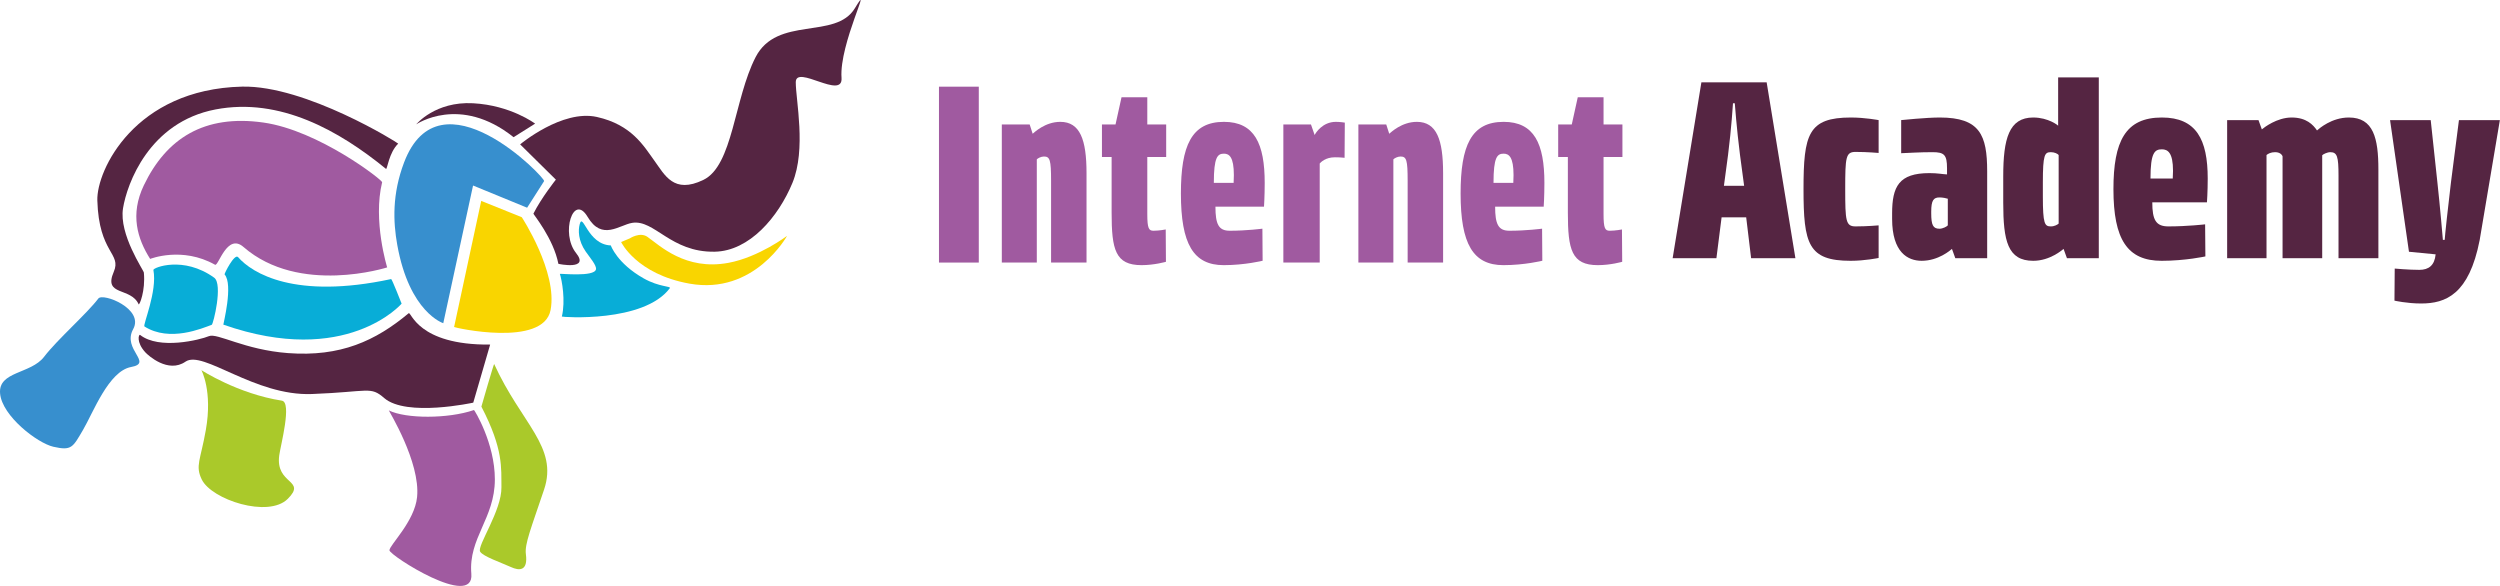 <svg width="320" height="75" viewBox="0 0 320 75" fill="none" xmlns="http://www.w3.org/2000/svg">
<path fill-rule="evenodd" clip-rule="evenodd" d="M27.412 35.542C28.558 36.368 27.303 41.501 27.104 41.574C25.915 42.006 21.725 43.84 18.491 41.789C18.244 41.632 20.159 37.305 19.635 34.557C19.578 34.262 23.47 32.702 27.412 35.542Z" fill="#08ADD7"/>
<path fill-rule="evenodd" clip-rule="evenodd" d="M30.477 32.917C32.277 34.975 37.744 38.369 50.068 35.72C50.167 35.698 51.407 38.868 51.407 38.868C51.407 38.868 44.347 47.072 28.588 41.554C28.553 41.542 29.892 36.404 28.745 35.124C28.686 35.059 30.017 32.392 30.477 32.917Z" fill="#08ADD7"/>
<path fill-rule="evenodd" clip-rule="evenodd" d="M19.219 33.142C17.594 30.576 16.615 27.465 18.414 23.717C21.29 17.722 26.136 14.611 33.713 15.685C40.798 16.689 48.978 23.066 48.914 23.326C47.704 28.246 49.558 34.228 49.558 34.228C49.558 34.228 38.306 37.833 31.164 31.61C29.061 29.778 27.953 34.128 27.528 33.888C23.311 31.506 19.219 33.142 19.219 33.142Z" fill="#A05AA0"/>
<path fill-rule="evenodd" clip-rule="evenodd" d="M61.597 25.714L66.79 27.805C66.79 27.805 71.394 34.834 70.477 39.675C69.559 44.517 58.107 41.931 58.125 41.857L61.597 25.714Z" fill="#F9D500"/>
<path fill-rule="evenodd" clip-rule="evenodd" d="M56.739 41.369C56.739 41.369 52.407 40.02 50.85 31.348C50.315 28.364 50.189 24.846 51.717 20.806C56.295 8.694 69.882 22.821 69.645 23.182L67.471 26.587L60.551 23.747L56.739 41.369Z" fill="#378FCE"/>
<path fill-rule="evenodd" clip-rule="evenodd" d="M60.671 52.483C60.718 52.467 63.343 56.707 63.342 61.362C63.34 66.362 59.938 68.866 60.331 73.446C60.724 78.026 49.849 71.09 49.849 70.436C49.849 69.781 53.071 66.746 53.386 63.631C53.84 59.144 49.7 52.496 49.77 52.531C51.945 53.614 57.357 53.623 60.671 52.483Z" fill="#A05AA0"/>
<path fill-rule="evenodd" clip-rule="evenodd" d="M64.184 62.352C64.143 59.938 64.476 57.544 61.618 52.048C61.607 52.027 63.22 46.521 63.25 46.588C66.722 54.226 71.484 57.192 69.642 62.665C67.971 67.632 67.143 69.641 67.312 70.921C67.606 73.146 66.436 73.058 65.404 72.585C64.212 72.038 61.812 71.221 61.457 70.609C61.031 69.873 64.236 65.373 64.184 62.352Z" fill="#AAC92A"/>
<path fill-rule="evenodd" clip-rule="evenodd" d="M17.935 42.871C20.382 44.799 25.575 43.509 26.745 43.027C27.811 42.589 31.303 44.779 36.857 45.196C43.59 45.702 48.075 43.628 52.308 40.096C52.637 39.822 53.407 44.2 62.739 44.105L60.577 51.539C60.577 51.539 52.031 53.414 49.178 50.951C47.388 49.405 47.299 50.15 39.938 50.435C32.571 50.721 25.974 44.751 23.746 46.291C21.518 47.831 18.958 45.484 18.614 45.111C17.392 43.787 17.764 42.736 17.935 42.871Z" fill="#552542"/>
<path fill-rule="evenodd" clip-rule="evenodd" d="M0.012 50.378C-0.25 47.5 3.943 47.892 5.646 45.668C7.349 43.443 11.141 40.13 12.59 38.209C13.165 37.447 18.486 39.517 17.045 42.135C15.604 44.752 19.666 46.453 16.783 46.976C13.9 47.5 11.935 52.806 10.625 55.031C9.314 57.257 9.183 57.723 6.825 57.183C4.781 56.714 0.274 53.257 0.012 50.378Z" fill="#378FCE"/>
<path fill-rule="evenodd" clip-rule="evenodd" d="M66.577 18.479C66.577 18.479 71.946 13.978 76.4 14.971C80.856 15.964 82.402 18.695 83.738 20.535C85.103 22.413 86.227 24.862 90.027 23.03C93.827 21.198 93.958 12.693 96.71 7.328C99.461 1.962 106.953 5.133 109.419 1.061C111.886 -3.01 107.396 5.643 107.716 9.964C107.929 12.842 101.858 8.217 101.858 10.52C101.858 12.824 103.224 19.077 101.427 23.423C99.629 27.768 95.932 32.145 91.468 32.219C85.838 32.313 83.779 28.069 80.921 28.526C79.283 28.788 77.055 30.871 75.221 27.768C73.387 24.666 71.729 29.88 73.736 32.387C75.532 34.632 71.477 33.783 71.473 33.768C70.841 30.521 68.244 27.414 68.277 27.348C69.293 25.323 71.152 22.994 71.152 22.994L66.577 18.479Z" fill="#552542"/>
<path fill-rule="evenodd" clip-rule="evenodd" d="M100.744 30.19C100.744 30.19 96.56 37.792 88.257 36.306C81.452 35.088 79.504 30.981 79.504 30.981L80.612 30.514C80.612 30.514 81.914 29.65 82.867 30.315C84.451 31.422 87.732 34.667 93.238 33.644C97.141 32.918 100.744 30.19 100.744 30.19Z" fill="#F9D500"/>
<path fill-rule="evenodd" clip-rule="evenodd" d="M85.734 36.891C82.401 41.349 71.9 40.591 71.917 40.519C72.403 38.512 71.934 35.869 71.662 35.06C71.634 34.977 76.095 35.498 76.287 34.466C76.379 33.968 75.512 32.978 74.975 32.205C73.991 30.792 73.998 29.462 74.204 28.693C74.624 27.132 75.203 31.31 78.183 31.414C78.183 31.414 78.966 33.703 82.401 35.64C84.393 36.764 85.942 36.612 85.734 36.891Z" fill="#08ADD7"/>
<path fill-rule="evenodd" clip-rule="evenodd" d="M68.494 15.827L65.738 17.56C58.861 12.07 53.274 15.92 53.274 15.92C53.274 15.92 55.698 12.954 60.546 13.216C65.394 13.478 68.494 15.827 68.494 15.827Z" fill="#552542"/>
<path fill-rule="evenodd" clip-rule="evenodd" d="M25.778 47.376C25.778 47.376 30.411 50.4 36.077 51.284C37.396 51.49 35.926 56.955 35.744 58.273C35.22 62.068 39.32 61.371 36.831 63.856C34.341 66.343 27.073 63.953 25.824 61.371C24.971 59.605 25.66 58.939 26.348 55.031C27.229 50.034 25.778 47.376 25.778 47.376Z" fill="#AAC92A"/>
<path fill-rule="evenodd" clip-rule="evenodd" d="M30.985 11.088C39.12 10.897 51.026 18.329 50.968 18.385C49.773 19.545 49.563 21.742 49.408 21.615C43.437 16.743 35.836 12.431 27.593 14.007C19.087 15.633 16.256 23.523 15.748 26.654C15.203 30.009 18.385 34.586 18.414 34.888C18.639 37.243 17.83 39.135 17.747 38.95C16.747 36.715 13.197 37.94 14.556 34.807C15.605 32.387 12.653 32.46 12.459 25.647C12.35 21.804 17.245 11.412 30.985 11.088Z" fill="#552542"/>
<path fill-rule="evenodd" clip-rule="evenodd" d="M120.188 11.094H125.285V33.608H120.188V11.094Z" fill="#A05AA0"/>
<path fill-rule="evenodd" clip-rule="evenodd" d="M128.232 15.928H131.797L132.18 17.12C132.387 16.955 133.772 15.597 135.716 15.597C138.25 15.597 139.075 17.882 139.075 22.152V33.608H134.538V23.146C134.538 20.464 134.39 20.034 133.625 20.034C133.241 20.034 132.829 20.265 132.711 20.398V33.608H128.232V15.928V15.928Z" fill="#A05AA0"/>
<path fill-rule="evenodd" clip-rule="evenodd" d="M142.287 20.1H141.049V15.928H142.788L143.554 12.452H146.854V15.928H149.271V20.1H146.854V27.417C146.854 29.271 147.061 29.535 147.65 29.535C148.386 29.535 149.212 29.37 149.212 29.37L149.24 33.509C149.24 33.509 147.768 33.939 146.117 33.939C142.758 33.939 142.287 31.953 142.287 27.218V20.1Z" fill="#A05AA0"/>
<path fill-rule="evenodd" clip-rule="evenodd" d="M157.403 29.535C159.583 29.535 161.587 29.271 161.587 29.271L161.616 33.376C161.616 33.376 159.348 33.939 156.636 33.939C152.747 33.939 151.156 31.224 151.156 24.768C151.156 18.643 152.512 15.597 156.666 15.597C160.585 15.597 161.882 18.411 161.882 23.41C161.882 25.132 161.793 26.456 161.793 26.456H155.576C155.576 28.708 155.988 29.535 157.403 29.535ZM157.904 23.41C157.904 23.079 157.934 22.715 157.934 22.417C157.934 20.1 157.344 19.669 156.666 19.669C155.842 19.669 155.37 20.1 155.37 23.41H157.904Z" fill="#A05AA0"/>
<path fill-rule="evenodd" clip-rule="evenodd" d="M164.268 15.928H167.803L168.275 17.286C168.393 17.021 169.277 15.597 170.986 15.597C171.547 15.597 172.136 15.696 172.136 15.696L172.106 20.199C172.106 20.199 171.575 20.133 170.869 20.133C169.631 20.133 169.041 20.795 168.924 20.927V33.608H164.269V15.928H164.268Z" fill="#A05AA0"/>
<path fill-rule="evenodd" clip-rule="evenodd" d="M173.873 15.928H177.438L177.822 17.12C178.028 16.955 179.413 15.597 181.357 15.597C183.891 15.597 184.717 17.882 184.717 22.152V33.608H180.179V23.146C180.179 20.464 180.032 20.034 179.265 20.034C178.882 20.034 178.47 20.265 178.351 20.398V33.608H173.873V15.928H173.873Z" fill="#A05AA0"/>
<path fill-rule="evenodd" clip-rule="evenodd" d="M193.203 29.535C195.383 29.535 197.387 29.271 197.387 29.271L197.417 33.376C197.417 33.376 195.148 33.939 192.437 33.939C188.548 33.939 186.957 31.224 186.957 24.768C186.957 18.643 188.312 15.597 192.467 15.597C196.386 15.597 197.683 18.411 197.683 23.41C197.683 25.132 197.594 26.456 197.594 26.456H191.377C191.376 28.708 191.788 29.535 193.203 29.535ZM193.703 23.41C193.703 23.079 193.733 22.715 193.733 22.417C193.733 20.1 193.144 19.669 192.466 19.669C191.641 19.669 191.169 20.1 191.169 23.41H193.703Z" fill="#A05AA0"/>
<path fill-rule="evenodd" clip-rule="evenodd" d="M200.686 20.1H199.448V15.928H201.188L201.954 12.452H205.254V15.928H207.67V20.1H205.254V27.417C205.254 29.271 205.46 29.535 206.05 29.535C206.786 29.535 207.611 29.37 207.611 29.37L207.641 33.509C207.641 33.509 206.167 33.939 204.517 33.939C201.158 33.939 200.686 31.953 200.686 27.218V20.1H200.686Z" fill="#A05AA0"/>
<path fill-rule="evenodd" clip-rule="evenodd" d="M217.778 10.539H226.132L229.812 33.052H224.143L223.513 27.821H220.364L219.7 33.052H214.098L217.778 10.539ZM223.248 23.782L222.717 19.809C222.287 16.432 222.054 13.221 222.054 13.221H221.822C221.822 13.221 221.624 16.432 221.193 19.809L220.662 23.782H223.248Z" fill="#552542"/>
<path fill-rule="evenodd" clip-rule="evenodd" d="M230.85 24.212C230.85 17.193 231.447 15.041 236.917 15.041C238.707 15.041 240.464 15.373 240.464 15.373V19.577C240.464 19.577 239.005 19.445 237.514 19.445C236.254 19.445 236.188 20.107 236.188 24.212C236.188 28.284 236.254 28.98 237.514 28.98C239.005 28.98 240.464 28.847 240.464 28.847V33.019C240.464 33.019 238.707 33.383 236.884 33.383C231.447 33.383 230.85 31.231 230.85 24.212Z" fill="#552542"/>
<path fill-rule="evenodd" clip-rule="evenodd" d="M242.191 27.325C242.191 23.881 243.053 22.159 246.965 22.159C248.059 22.159 248.556 22.292 249.219 22.325V21.53C249.219 19.808 248.855 19.478 247.363 19.478C245.672 19.478 244.346 19.577 243.351 19.61V15.372C243.351 15.372 246.568 15.041 248.291 15.041C253.429 15.041 254.358 17.292 254.358 21.927V33.052H250.28L249.85 31.86C249.65 32.025 248.126 33.382 245.971 33.382C244.214 33.382 242.191 32.324 242.191 28.019V27.325ZM248.258 29.278C248.689 29.278 249.219 28.98 249.319 28.848V25.437C249.12 25.371 248.656 25.271 248.258 25.271C247.496 25.271 247.197 25.636 247.197 27.093V27.291C247.197 28.814 247.429 29.278 248.258 29.278Z" fill="#552542"/>
<path fill-rule="evenodd" clip-rule="evenodd" d="M256.414 25.934V22.59C256.414 17.756 257.143 15.041 260.259 15.041C262.182 15.041 263.475 16.068 263.442 16.101V9.91H268.646V33.052H264.569L264.138 31.86C264.006 31.959 262.414 33.383 260.259 33.383C256.977 33.383 256.414 30.834 256.414 25.934ZM263.508 28.616V19.842C263.376 19.677 262.978 19.478 262.513 19.478C261.718 19.478 261.486 19.776 261.486 23.352V25.139C261.486 28.682 261.718 28.98 262.513 28.98C262.978 28.98 263.376 28.748 263.508 28.616Z" fill="#552542"/>
<path fill-rule="evenodd" clip-rule="evenodd" d="M277.549 28.98C280.002 28.98 282.256 28.715 282.256 28.715L282.289 32.821C282.289 32.821 279.736 33.383 276.686 33.383C272.311 33.383 270.52 30.668 270.52 24.212C270.52 18.087 272.046 15.041 276.72 15.041C281.128 15.041 282.588 17.855 282.588 22.855C282.588 24.576 282.489 25.9 282.489 25.9H275.493C275.493 28.152 275.957 28.98 277.549 28.98ZM278.112 22.855C278.112 22.523 278.146 22.16 278.146 21.862C278.146 19.544 277.483 19.114 276.72 19.114C275.792 19.114 275.262 19.544 275.262 22.855H278.112Z" fill="#552542"/>
<path fill-rule="evenodd" clip-rule="evenodd" d="M285.075 15.373H289.086L289.516 16.564C289.782 16.333 291.439 15.041 293.329 15.041C295.218 15.041 296.08 15.969 296.577 16.697C296.876 16.432 298.467 15.041 300.655 15.041C303.804 15.041 304.434 17.69 304.434 21.696V33.052H299.33V22.491C299.33 20.041 299.164 19.478 298.269 19.478C297.904 19.478 297.341 19.743 297.242 19.875V33.052H292.168V20.008C292.069 19.743 291.771 19.478 291.208 19.478C290.677 19.478 290.312 19.677 290.114 19.842V33.052H285.074V15.373H285.075Z" fill="#552542"/>
<path fill-rule="evenodd" clip-rule="evenodd" d="M309.673 34.542C310.899 34.542 311.629 33.946 311.761 32.556L308.347 32.225L305.927 15.373H311.131L311.994 23.418C312.292 26.099 312.689 30.668 312.689 30.702H312.922C312.922 30.403 313.386 26.099 313.718 23.385L314.745 15.373H319.983L317.397 30.735C316.038 37.688 313.054 38.847 309.905 38.847C308.081 38.847 306.491 38.482 306.491 38.482L306.524 34.376C306.524 34.376 308.314 34.542 309.673 34.542Z" fill="#552542"/>
</svg>
